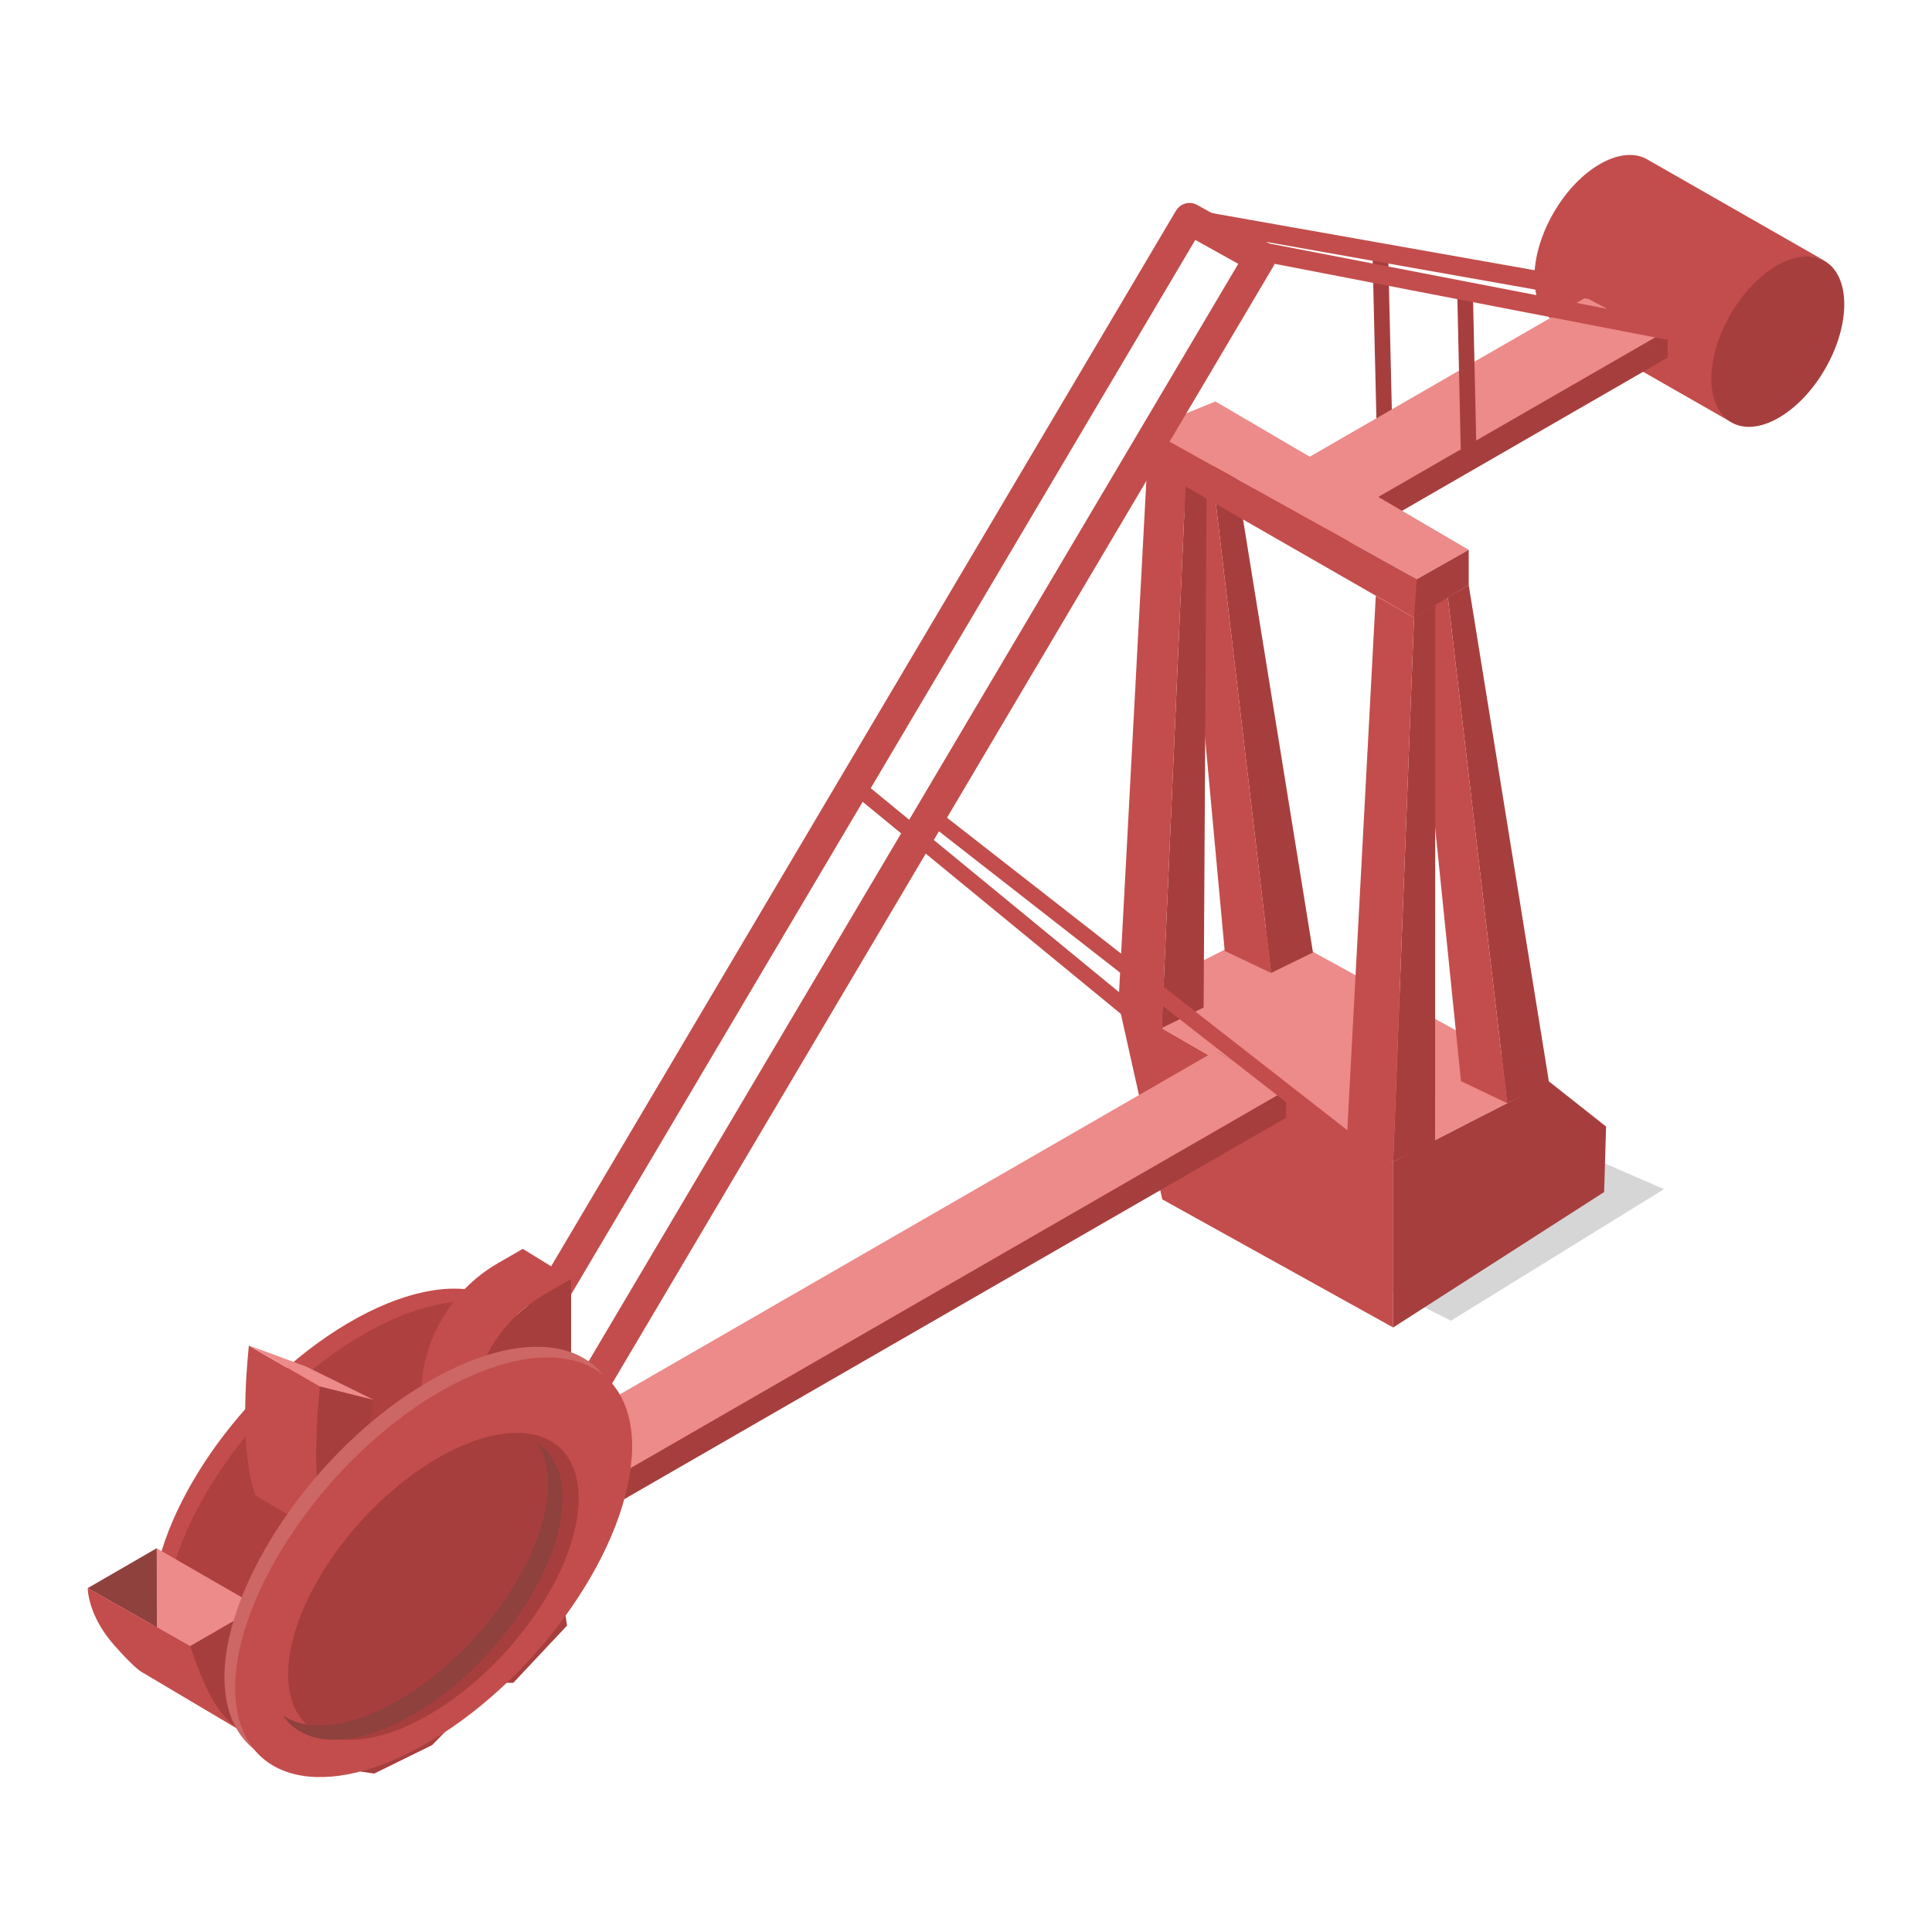 <?xml version="1.0" encoding="UTF-8"?>
<svg xmlns="http://www.w3.org/2000/svg" xmlns:xlink="http://www.w3.org/1999/xlink" viewBox="0 0 100 100">
  <defs>
    <clipPath id="uuid-e2fcf8c3-b96b-438f-b235-3047e49b468a">
      <rect x="-427.89" y="0" width="297.29" height="292.63" style="fill: none;"/>
    </clipPath>
  </defs>
  <g style="isolation: isolate;">
    <g id="uuid-bc025952-55e7-4ecc-a651-71580c5cd7d0" data-name="圖層 1">
      <g>
        <polygon points="61.89 61.66 75.1 68.36 86.13 61.55 74.11 56.33 61.89 61.66" style="fill: #afafaf; mix-blend-mode: multiply; opacity: .5;"/>
        <g>
          <polygon points="57.89 51.92 60.16 62.08 72.11 68.71 72.11 60.13 57.89 51.92" style="fill: #c34d4c;"/>
          <polygon points="72.11 60.13 80.18 55.98 83.13 58.31 83.03 61.7 72.11 68.71 72.11 60.13" style="fill: #a73e3e;"/>
          <polygon points="57.89 51.92 72.11 60.13 80.18 55.98 65.67 48.01 57.89 51.92" style="fill: #ed8a8a;"/>
          <g>
            <polygon points="78.01 57.1 74.94 30.91 76.02 30.28 80.18 56.04 78.01 57.1" style="fill: #a73e3e;"/>
            <polygon points="74.94 30.91 72.95 29.77 75.62 55.96 78.01 57.1 74.94 30.91" style="fill: #c34d4c;"/>
          </g>
          <g>
            <polygon points="65.79 50.36 62.71 24.17 63.8 23.54 67.96 49.3 65.79 50.36" style="fill: #a73e3e;"/>
            <polygon points="62.71 24.17 61.01 23.38 63.39 49.22 65.79 50.36 62.71 24.17" style="fill: #c34d4c;"/>
          </g>
          <g>
            <polygon points="72.11 60.13 73.19 31.97 74.29 31.32 74.28 59.07 72.11 60.13" style="fill: #a73e3e;"/>
            <polygon points="73.19 31.97 71.21 30.84 69.71 58.99 72.11 60.13 73.19 31.97" style="fill: #c34d4c;"/>
          </g>
          <g>
            <polygon points="60.13 53.21 61.37 24.95 62.46 24.32 62.3 52.15 60.13 53.21" style="fill: #a73e3e;"/>
            <polygon points="61.37 24.95 59.38 24.04 57.89 51.96 60.13 53.21 61.37 24.95" style="fill: #c34d4c;"/>
          </g>
          <g>
            <line x1="71.45" y1="13.28" x2="71.66" y2="22.21" style="fill: none; stroke: #a73e3e; stroke-linejoin: round; stroke-width: .81px;"/>
            <g>
              <g>
                <path d="M80.44,16.61l9.22,5.27c-1.35-.77-1.36-3.28-.04-5.59,1.33-2.3,3.51-3.54,4.86-2.77l-9.22-5.27c-1.34-.77-3.52.46-4.85,2.77-1.33,2.3-1.32,4.81.03,5.59Z" style="fill: #c34d4c;"/>
                <path d="M89.61,21.86c1.35.78,3.52-.45,4.86-2.77,1.33-2.3,1.32-4.81-.04-5.59-1.35-.77-3.52.46-4.86,2.77-1.33,2.3-1.32,4.81.04,5.59Z" style="fill: #a73e3e;"/>
              </g>
              <g>
                <polygon points="68.39 28.85 64.74 26.82 82.67 16.49 86.32 18.51 68.39 28.85" style="fill: #a73e3e;"/>
                <polygon points="86.32 18.51 86.32 17.09 82.67 15.06 82.67 16.49 86.32 18.51" style="fill: #a73e3e;"/>
                <polygon points="68.39 27.42 64.74 25.4 82.67 15.06 86.32 17.09 68.39 27.42" style="fill: #ed8a8a;"/>
              </g>
              <polygon points="59.38 22.22 73.33 29.98 76.02 28.46 62.91 20.78 59.38 22.22" style="fill: #ed8a8a;"/>
              <polygon points="59.38 24.04 59.38 22.21 73.33 29.98 73.19 31.97 59.38 24.04" style="fill: #c34d4c;"/>
              <polygon points="73.19 31.97 73.33 29.98 76.02 28.46 76.02 30.28 73.19 31.97" style="fill: #a73e3e;"/>
            </g>
            <line x1="75.83" y1="15.06" x2="76.02" y2="23.54" style="fill: none; stroke: #a73e3e; stroke-linejoin: round; stroke-width: .81px;"/>
            <polygon points="82.39 15.01 86.32 17.09 65.58 13.08 61.57 11.32 82.39 15.01" style="fill: none; stroke: #c34d4c; stroke-linejoin: round; stroke-width: .98px;"/>
          </g>
          <g>
            <g>
              <polygon points="13.95 88.18 10.3 86.16 62.91 55.83 66.57 57.85 13.95 88.18" style="fill: #a73e3e;"/>
              <polygon points="66.57 57.85 66.57 56.43 62.91 54.4 62.91 55.83 66.57 57.85" style="fill: #a73e3e;"/>
              <polygon points="13.95 86.76 10.3 84.73 62.91 54.4 66.57 56.43 13.95 86.76" style="fill: #ed8a8a;"/>
            </g>
            <polygon points="26 79.61 22.35 77.58 61.57 11.32 65.22 13.35 26 79.61" style="fill: none; stroke: #c34d4c; stroke-linejoin: round; stroke-width: 1.63px;"/>
            <g>
              <polygon points="29.25 83.48 25.92 87.1 26.57 87.1 29.35 84.14 29.25 83.48" style="fill: #a73e3e;"/>
              <polygon points="19.37 91.8 18.63 91.69 23.04 89.64 22.36 90.33 19.37 91.8" style="fill: #a73e3e;"/>
              <g>
                <path d="M27.74,71.72c-.34,5-5.1,11.45-10.53,14.45-5.3,2.93-9.42,1.56-9.33-3.09.1-4.76,4.56-11.29,10.09-14.57,5.68-3.36,10.1-1.9,9.76,3.21Z" style="fill: #c34d4c;"/>
                <path d="M28.4,72.38c-.34,5-5.1,11.45-10.53,14.45s-9.42,1.56-9.33-3.09c.1-4.76,4.56-11.29,10.09-14.57,5.68-3.36,10.1-1.9,9.76,3.21Z" style="fill: #af4040;"/>
              </g>
              <g>
                <polygon points="8.11 80.14 4.55 82.2 9.84 85.21 13.37 83.17 8.11 80.14" style="fill: #ed8a8a;"/>
                <polygon points="8.11 80.14 8.12 84.23 4.55 82.2 8.11 80.14" style="fill: #8e413d;"/>
                <path d="M4.55,82.2l5.29,3.01,2.73,4.44-5.19-3.08s-.34-.13-1.49-1.44c-1.35-1.53-1.35-2.92-1.35-2.92Z" style="fill: #c34d4c;"/>
                <path d="M13.37,83.17v6.07l-.8.41c-1.49-.86-2.15-2.82-2.73-4.44h0s3.53-2.04,3.53-2.04Z" style="fill: #a73e3e;"/>
              </g>
              <g>
                <path d="M16.88,79.54l-3.64-2.12c-.43-1.13-.55-2.76-.55-4.24s.12-2.79.17-3.31c.01-.11.02-.18.02-.22l3.67,2.12.08,2.57.23,5.2Z" style="fill: #c34d4c;"/>
                <polygon points="12.9 69.65 16.56 71.77 19.37 72.47 15.84 70.73 12.9 69.65" style="fill: #ed8a8a;"/>
                <path d="M16.56,71.77l2.81.7-1.41,6.63-1.05.46h0c-.97-2.58-.35-7.79-.35-7.79Z" style="fill: #a73e3e;"/>
              </g>
              <g>
                <path d="M29.56,66.19v6.07l-5.26,3.03v-1.5c0-.54.05-1.07.16-1.58.34-1.66,1.21-3.18,2.47-4.31.04-.04.08-.08.13-.11.37-.32.77-.61,1.2-.85l1.3-.75Z" style="fill: #a73e3e;"/>
                <path d="M29.56,66.19l-1.3.75c-.43.25-.83.53-1.2.85-.04.04-.08.07-.13.11-1.26,1.13-2.13,2.64-2.47,4.31-.11.51-.16,1.04-.16,1.58v1.5l-2.5-1.54v-1.5c0-2.82,1.51-5.44,3.96-6.86l1.3-.75,2.5,1.54Z" style="fill: #c34d4c;"/>
              </g>
              <g>
                <path d="M32.14,74.9c-.35,5.17-5.27,11.84-10.88,14.94-5.48,3.03-9.74,1.61-9.64-3.2s4.71-11.68,10.44-15.06c5.87-3.47,10.45-1.97,10.09,3.32Z" style="fill: #cd6766;"/>
                <path d="M32.69,75.45c-.35,5.17-5.27,11.84-10.88,14.94-5.48,3.03-9.74,1.61-9.64-3.2s4.71-11.68,10.44-15.06c5.87-3.47,10.45-1.97,10.09,3.32Z" style="fill: #c34d4c;"/>
                <path d="M29.94,77.96c-.25,3.78-3.86,8.66-7.97,10.93-4.01,2.21-7.13,1.18-7.06-2.34.07-3.6,3.45-8.54,7.64-11.02,4.3-2.54,7.64-1.44,7.39,2.43Z" style="fill: #a73e3e;"/>
                <path d="M27.79,74.67c.42.63.64,1.48.56,2.55-.25,3.78-3.86,8.66-7.97,10.93-2.4,1.32-4.47,1.48-5.74.64,1.07,1.59,3.53,1.73,6.49.1,4.11-2.27,7.71-7.15,7.97-10.93.11-1.58-.4-2.69-1.31-3.29Z" style="fill: #8e413d;"/>
              </g>
            </g>
            <line x1="69.71" y1="58.99" x2="48.16" y2="42.17" style="fill: none; stroke: #c34d4c; stroke-miterlimit: 10; stroke-width: .81px;"/>
            <line x1="59.92" y1="53.52" x2="44.46" y2="40.82" style="fill: none; stroke: #c34d4c; stroke-miterlimit: 10; stroke-width: .81px;"/>
          </g>
        </g>
      </g>
    </g>
    <g id="uuid-dafbc14c-331f-4fa5-a3ff-46ecf9cfbd74" data-name="圖層 2">
      <g style="opacity: .2;">
        <g style="clip-path: url(#uuid-e2fcf8c3-b96b-438f-b235-3047e49b468a);">
          <g>
            <g>
              <line x1="-188.89" y1="460.91" x2="34.08" y2="74.71" style="fill: none; stroke: #59bfee; stroke-miterlimit: 10; stroke-width: .25px;"/>
              <line x1="-356.48" y1="-140.68" x2="29.71" y2="82.29" style="fill: none; stroke: #59bfee; stroke-miterlimit: 10; stroke-width: .25px;"/>
              <line x1="-360.86" y1="-133.11" x2="25.34" y2="89.86" style="fill: none; stroke: #59bfee; stroke-miterlimit: 10; stroke-width: .25px;"/>
              <line x1="-365.23" y1="-125.54" x2="20.96" y2="97.43" style="fill: none; stroke: #59bfee; stroke-miterlimit: 10; stroke-width: .25px;"/>
              <line x1="-369.6" y1="-117.96" x2="16.59" y2="105" style="fill: none; stroke: #59bfee; stroke-miterlimit: 10; stroke-width: .25px;"/>
              <line x1="-373.97" y1="-110.39" x2="12.22" y2="112.58" style="fill: none; stroke: #59bfee; stroke-miterlimit: 10; stroke-width: .25px;"/>
              <line x1="-378.34" y1="-102.82" x2="7.85" y2="120.15" style="fill: none; stroke: #59bfee; stroke-miterlimit: 10; stroke-width: .25px;"/>
              <line x1="-382.71" y1="-95.25" x2="3.48" y2="127.72" style="fill: none; stroke: #59bfee; stroke-miterlimit: 10; stroke-width: .25px;"/>
              <line x1="-352.11" y1="-148.25" x2="34.08" y2="74.71" style="fill: none; stroke: #59bfee; stroke-miterlimit: 10; stroke-width: .25px;"/>
            </g>
            <line x1="34.08" y1="237.94" x2="-188.89" y2="-148.25" style="fill: none; stroke: #59bfee; stroke-miterlimit: 10; stroke-width: .25px;"/>
          </g>
        </g>
      </g>
    </g>
  </g>
</svg>